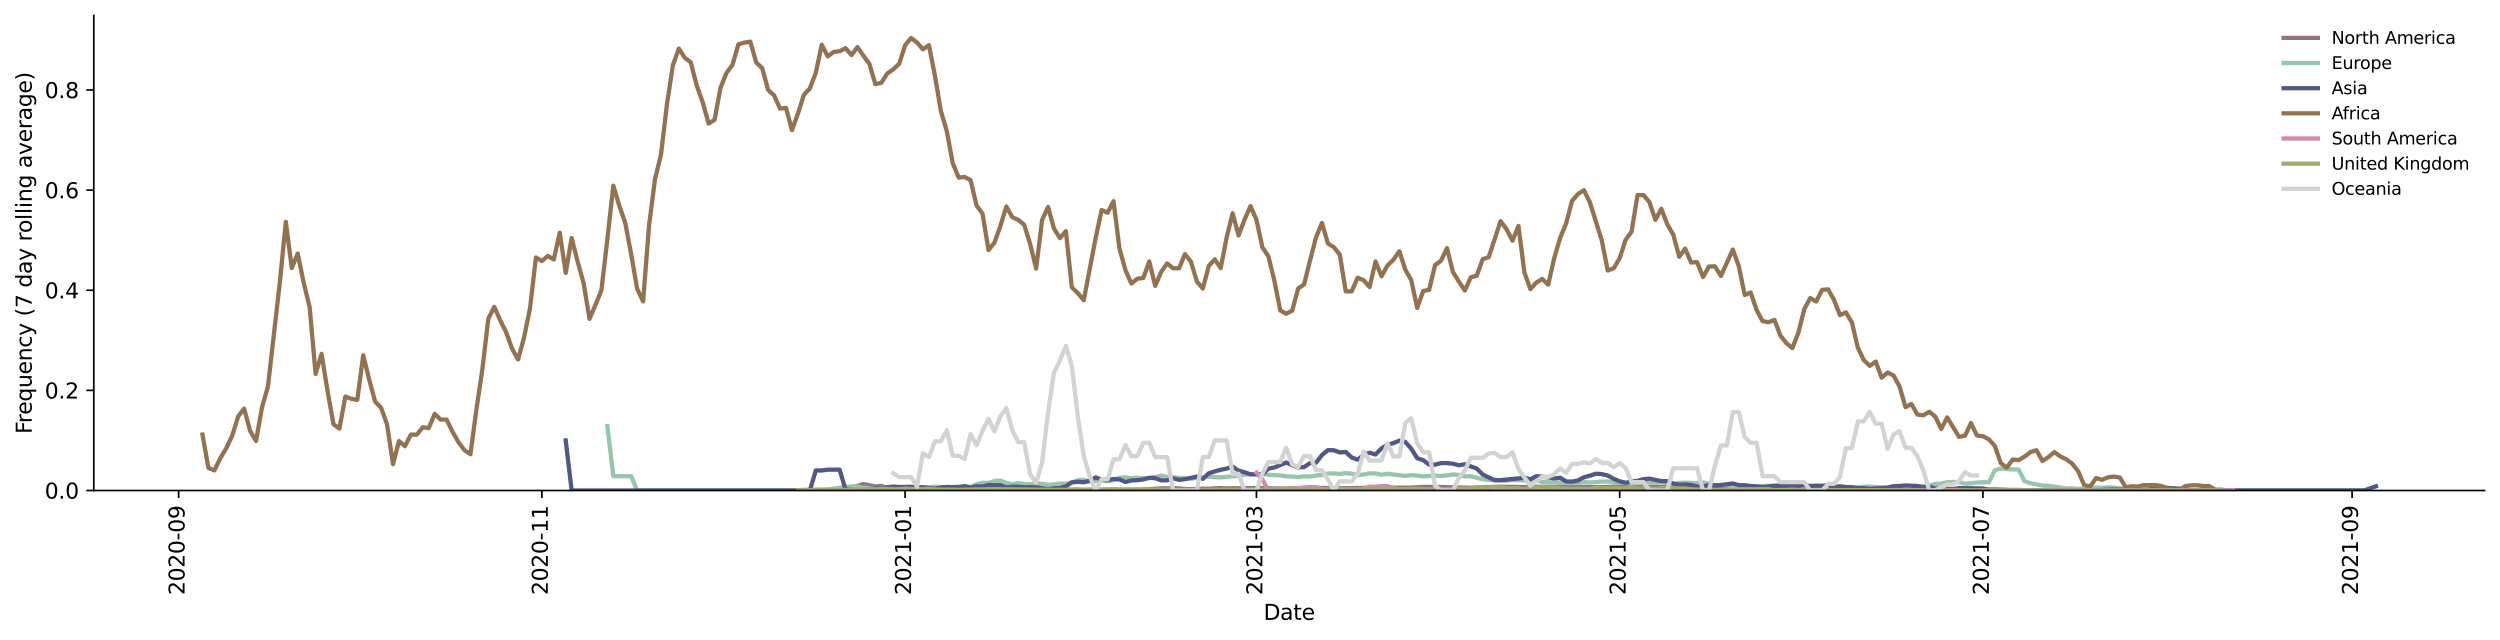 <?xml version="1.0" encoding="utf-8" standalone="no"?>
<!DOCTYPE svg PUBLIC "-//W3C//DTD SVG 1.1//EN"
  "http://www.w3.org/Graphics/SVG/1.1/DTD/svg11.dtd">
<svg height="298.621pt" version="1.1" viewBox="0 0 1166.981 298.621" width="1166.981pt" xmlns="http://www.w3.org/2000/svg" xmlns:xlink="http://www.w3.org/1999/xlink">
 <defs>
  <style type="text/css">*{stroke-linecap:butt;stroke-linejoin:round;}</style>
 </defs>
 <g id="figure_1">
  <g id="patch_1">
   <path d="M 0 298.621 
L 1166.981 298.621 
L 1166.981 0 
L 0 0 
z
" style="fill:#ffffff;"/>
  </g>
  <g id="axes_1">
   <g id="patch_2">
    <path d="M 43.781 228.96 
L 1159.781 228.96 
L 1159.781 7.2 
L 43.781 7.2 
z
" style="fill:#ffffff;"/>
   </g>
   <g id="matplotlib.axis_1">
    <g id="xtick_1">
     <g id="line2d_1">
      <defs>
       <path d="M 0 0 
L 0 3.5 
" id="made85aa3e1" style="stroke:#000000;stroke-width:0.8;"/>
      </defs>
      <g>
       <use style="stroke:#000000;stroke-width:0.8;" x="83.39" xlink:href="#made85aa3e1" y="228.96"/>
      </g>
     </g>
     <g id="text_1">
      <!-- 2020-09 -->
      <g transform="translate(86.15 277.743)rotate(-90)scale(0.1 -0.1)">
       <defs>
        <path d="M 1228 531 
L 3431 531 
L 3431 0 
L 469 0 
L 469 531 
Q 828 903 1448 1529 
Q 2069 2156 2228 2338 
Q 2531 2678 2651 2914 
Q 2772 3150 2772 3378 
Q 2772 3750 2511 3984 
Q 2250 4219 1831 4219 
Q 1534 4219 1204 4116 
Q 875 4013 500 3803 
L 500 4441 
Q 881 4594 1212 4672 
Q 1544 4750 1819 4750 
Q 2544 4750 2975 4387 
Q 3406 4025 3406 3419 
Q 3406 3131 3298 2873 
Q 3191 2616 2906 2266 
Q 2828 2175 2409 1742 
Q 1991 1309 1228 531 
z
" id="DejaVuSans-32" transform="scale(0.016)"/>
        <path d="M 2034 4250 
Q 1547 4250 1301 3770 
Q 1056 3291 1056 2328 
Q 1056 1369 1301 889 
Q 1547 409 2034 409 
Q 2525 409 2770 889 
Q 3016 1369 3016 2328 
Q 3016 3291 2770 3770 
Q 2525 4250 2034 4250 
z
M 2034 4750 
Q 2819 4750 3233 4129 
Q 3647 3509 3647 2328 
Q 3647 1150 3233 529 
Q 2819 -91 2034 -91 
Q 1250 -91 836 529 
Q 422 1150 422 2328 
Q 422 3509 836 4129 
Q 1250 4750 2034 4750 
z
" id="DejaVuSans-30" transform="scale(0.016)"/>
        <path d="M 313 2009 
L 1997 2009 
L 1997 1497 
L 313 1497 
L 313 2009 
z
" id="DejaVuSans-2d" transform="scale(0.016)"/>
        <path d="M 703 97 
L 703 672 
Q 941 559 1184 500 
Q 1428 441 1663 441 
Q 2288 441 2617 861 
Q 2947 1281 2994 2138 
Q 2813 1869 2534 1725 
Q 2256 1581 1919 1581 
Q 1219 1581 811 2004 
Q 403 2428 403 3163 
Q 403 3881 828 4315 
Q 1253 4750 1959 4750 
Q 2769 4750 3195 4129 
Q 3622 3509 3622 2328 
Q 3622 1225 3098 567 
Q 2575 -91 1691 -91 
Q 1453 -91 1209 -44 
Q 966 3 703 97 
z
M 1959 2075 
Q 2384 2075 2632 2365 
Q 2881 2656 2881 3163 
Q 2881 3666 2632 3958 
Q 2384 4250 1959 4250 
Q 1534 4250 1286 3958 
Q 1038 3666 1038 3163 
Q 1038 2656 1286 2365 
Q 1534 2075 1959 2075 
z
" id="DejaVuSans-39" transform="scale(0.016)"/>
       </defs>
       <use xlink:href="#DejaVuSans-32"/>
       <use x="63.623" xlink:href="#DejaVuSans-30"/>
       <use x="127.246" xlink:href="#DejaVuSans-32"/>
       <use x="190.869" xlink:href="#DejaVuSans-30"/>
       <use x="254.492" xlink:href="#DejaVuSans-2d"/>
       <use x="290.576" xlink:href="#DejaVuSans-30"/>
       <use x="354.199" xlink:href="#DejaVuSans-39"/>
      </g>
     </g>
    </g>
    <g id="xtick_2">
     <g id="line2d_2">
      <g>
       <use style="stroke:#000000;stroke-width:0.8;" x="252.944" xlink:href="#made85aa3e1" y="228.96"/>
      </g>
     </g>
     <g id="text_2">
      <!-- 2020-11 -->
      <g transform="translate(255.704 277.743)rotate(-90)scale(0.1 -0.1)">
       <defs>
        <path d="M 794 531 
L 1825 531 
L 1825 4091 
L 703 3866 
L 703 4441 
L 1819 4666 
L 2450 4666 
L 2450 531 
L 3481 531 
L 3481 0 
L 794 0 
L 794 531 
z
" id="DejaVuSans-31" transform="scale(0.016)"/>
       </defs>
       <use xlink:href="#DejaVuSans-32"/>
       <use x="63.623" xlink:href="#DejaVuSans-30"/>
       <use x="127.246" xlink:href="#DejaVuSans-32"/>
       <use x="190.869" xlink:href="#DejaVuSans-30"/>
       <use x="254.492" xlink:href="#DejaVuSans-2d"/>
       <use x="290.576" xlink:href="#DejaVuSans-31"/>
       <use x="354.199" xlink:href="#DejaVuSans-31"/>
      </g>
     </g>
    </g>
    <g id="xtick_3">
     <g id="line2d_3">
      <g>
       <use style="stroke:#000000;stroke-width:0.8;" x="422.499" xlink:href="#made85aa3e1" y="228.96"/>
      </g>
     </g>
     <g id="text_3">
      <!-- 2021-01 -->
      <g transform="translate(425.258 277.743)rotate(-90)scale(0.1 -0.1)">
       <use xlink:href="#DejaVuSans-32"/>
       <use x="63.623" xlink:href="#DejaVuSans-30"/>
       <use x="127.246" xlink:href="#DejaVuSans-32"/>
       <use x="190.869" xlink:href="#DejaVuSans-31"/>
       <use x="254.492" xlink:href="#DejaVuSans-2d"/>
       <use x="290.576" xlink:href="#DejaVuSans-30"/>
       <use x="354.199" xlink:href="#DejaVuSans-31"/>
      </g>
     </g>
    </g>
    <g id="xtick_4">
     <g id="line2d_4">
      <g>
       <use style="stroke:#000000;stroke-width:0.8;" x="586.494" xlink:href="#made85aa3e1" y="228.96"/>
      </g>
     </g>
     <g id="text_4">
      <!-- 2021-03 -->
      <g transform="translate(589.253 277.743)rotate(-90)scale(0.1 -0.1)">
       <defs>
        <path d="M 2597 2516 
Q 3050 2419 3304 2112 
Q 3559 1806 3559 1356 
Q 3559 666 3084 287 
Q 2609 -91 1734 -91 
Q 1441 -91 1130 -33 
Q 819 25 488 141 
L 488 750 
Q 750 597 1062 519 
Q 1375 441 1716 441 
Q 2309 441 2620 675 
Q 2931 909 2931 1356 
Q 2931 1769 2642 2001 
Q 2353 2234 1838 2234 
L 1294 2234 
L 1294 2753 
L 1863 2753 
Q 2328 2753 2575 2939 
Q 2822 3125 2822 3475 
Q 2822 3834 2567 4026 
Q 2313 4219 1838 4219 
Q 1578 4219 1281 4162 
Q 984 4106 628 3988 
L 628 4550 
Q 988 4650 1302 4700 
Q 1616 4750 1894 4750 
Q 2613 4750 3031 4423 
Q 3450 4097 3450 3541 
Q 3450 3153 3228 2886 
Q 3006 2619 2597 2516 
z
" id="DejaVuSans-33" transform="scale(0.016)"/>
       </defs>
       <use xlink:href="#DejaVuSans-32"/>
       <use x="63.623" xlink:href="#DejaVuSans-30"/>
       <use x="127.246" xlink:href="#DejaVuSans-32"/>
       <use x="190.869" xlink:href="#DejaVuSans-31"/>
       <use x="254.492" xlink:href="#DejaVuSans-2d"/>
       <use x="290.576" xlink:href="#DejaVuSans-30"/>
       <use x="354.199" xlink:href="#DejaVuSans-33"/>
      </g>
     </g>
    </g>
    <g id="xtick_5">
     <g id="line2d_5">
      <g>
       <use style="stroke:#000000;stroke-width:0.8;" x="756.048" xlink:href="#made85aa3e1" y="228.96"/>
      </g>
     </g>
     <g id="text_5">
      <!-- 2021-05 -->
      <g transform="translate(758.807 277.743)rotate(-90)scale(0.1 -0.1)">
       <defs>
        <path d="M 691 4666 
L 3169 4666 
L 3169 4134 
L 1269 4134 
L 1269 2991 
Q 1406 3038 1543 3061 
Q 1681 3084 1819 3084 
Q 2600 3084 3056 2656 
Q 3513 2228 3513 1497 
Q 3513 744 3044 326 
Q 2575 -91 1722 -91 
Q 1428 -91 1123 -41 
Q 819 9 494 109 
L 494 744 
Q 775 591 1075 516 
Q 1375 441 1709 441 
Q 2250 441 2565 725 
Q 2881 1009 2881 1497 
Q 2881 1984 2565 2268 
Q 2250 2553 1709 2553 
Q 1456 2553 1204 2497 
Q 953 2441 691 2322 
L 691 4666 
z
" id="DejaVuSans-35" transform="scale(0.016)"/>
       </defs>
       <use xlink:href="#DejaVuSans-32"/>
       <use x="63.623" xlink:href="#DejaVuSans-30"/>
       <use x="127.246" xlink:href="#DejaVuSans-32"/>
       <use x="190.869" xlink:href="#DejaVuSans-31"/>
       <use x="254.492" xlink:href="#DejaVuSans-2d"/>
       <use x="290.576" xlink:href="#DejaVuSans-30"/>
       <use x="354.199" xlink:href="#DejaVuSans-35"/>
      </g>
     </g>
    </g>
    <g id="xtick_6">
     <g id="line2d_6">
      <g>
       <use style="stroke:#000000;stroke-width:0.8;" x="925.602" xlink:href="#made85aa3e1" y="228.96"/>
      </g>
     </g>
     <g id="text_6">
      <!-- 2021-07 -->
      <g transform="translate(928.361 277.743)rotate(-90)scale(0.1 -0.1)">
       <defs>
        <path d="M 525 4666 
L 3525 4666 
L 3525 4397 
L 1831 0 
L 1172 0 
L 2766 4134 
L 525 4134 
L 525 4666 
z
" id="DejaVuSans-37" transform="scale(0.016)"/>
       </defs>
       <use xlink:href="#DejaVuSans-32"/>
       <use x="63.623" xlink:href="#DejaVuSans-30"/>
       <use x="127.246" xlink:href="#DejaVuSans-32"/>
       <use x="190.869" xlink:href="#DejaVuSans-31"/>
       <use x="254.492" xlink:href="#DejaVuSans-2d"/>
       <use x="290.576" xlink:href="#DejaVuSans-30"/>
       <use x="354.199" xlink:href="#DejaVuSans-37"/>
      </g>
     </g>
    </g>
    <g id="xtick_7">
     <g id="line2d_7">
      <g>
       <use style="stroke:#000000;stroke-width:0.8;" x="1097.936" xlink:href="#made85aa3e1" y="228.96"/>
      </g>
     </g>
     <g id="text_7">
      <!-- 2021-09 -->
      <g transform="translate(1100.695 277.743)rotate(-90)scale(0.1 -0.1)">
       <use xlink:href="#DejaVuSans-32"/>
       <use x="63.623" xlink:href="#DejaVuSans-30"/>
       <use x="127.246" xlink:href="#DejaVuSans-32"/>
       <use x="190.869" xlink:href="#DejaVuSans-31"/>
       <use x="254.492" xlink:href="#DejaVuSans-2d"/>
       <use x="290.576" xlink:href="#DejaVuSans-30"/>
       <use x="354.199" xlink:href="#DejaVuSans-39"/>
      </g>
     </g>
    </g>
    <g id="text_8">
     <!-- Date -->
     <g transform="translate(589.83 289.341)scale(0.1 -0.1)">
      <defs>
       <path d="M 1259 4147 
L 1259 519 
L 2022 519 
Q 2988 519 3436 956 
Q 3884 1394 3884 2338 
Q 3884 3275 3436 3711 
Q 2988 4147 2022 4147 
L 1259 4147 
z
M 628 4666 
L 1925 4666 
Q 3281 4666 3915 4102 
Q 4550 3538 4550 2338 
Q 4550 1131 3912 565 
Q 3275 0 1925 0 
L 628 0 
L 628 4666 
z
" id="DejaVuSans-44" transform="scale(0.016)"/>
       <path d="M 2194 1759 
Q 1497 1759 1228 1600 
Q 959 1441 959 1056 
Q 959 750 1161 570 
Q 1363 391 1709 391 
Q 2188 391 2477 730 
Q 2766 1069 2766 1631 
L 2766 1759 
L 2194 1759 
z
M 3341 1997 
L 3341 0 
L 2766 0 
L 2766 531 
Q 2569 213 2275 61 
Q 1981 -91 1556 -91 
Q 1019 -91 701 211 
Q 384 513 384 1019 
Q 384 1609 779 1909 
Q 1175 2209 1959 2209 
L 2766 2209 
L 2766 2266 
Q 2766 2663 2505 2880 
Q 2244 3097 1772 3097 
Q 1472 3097 1187 3025 
Q 903 2953 641 2809 
L 641 3341 
Q 956 3463 1253 3523 
Q 1550 3584 1831 3584 
Q 2591 3584 2966 3190 
Q 3341 2797 3341 1997 
z
" id="DejaVuSans-61" transform="scale(0.016)"/>
       <path d="M 1172 4494 
L 1172 3500 
L 2356 3500 
L 2356 3053 
L 1172 3053 
L 1172 1153 
Q 1172 725 1289 603 
Q 1406 481 1766 481 
L 2356 481 
L 2356 0 
L 1766 0 
Q 1100 0 847 248 
Q 594 497 594 1153 
L 594 3053 
L 172 3053 
L 172 3500 
L 594 3500 
L 594 4494 
L 1172 4494 
z
" id="DejaVuSans-74" transform="scale(0.016)"/>
       <path d="M 3597 1894 
L 3597 1613 
L 953 1613 
Q 991 1019 1311 708 
Q 1631 397 2203 397 
Q 2534 397 2845 478 
Q 3156 559 3463 722 
L 3463 178 
Q 3153 47 2828 -22 
Q 2503 -91 2169 -91 
Q 1331 -91 842 396 
Q 353 884 353 1716 
Q 353 2575 817 3079 
Q 1281 3584 2069 3584 
Q 2775 3584 3186 3129 
Q 3597 2675 3597 1894 
z
M 3022 2063 
Q 3016 2534 2758 2815 
Q 2500 3097 2075 3097 
Q 1594 3097 1305 2825 
Q 1016 2553 972 2059 
L 3022 2063 
z
" id="DejaVuSans-65" transform="scale(0.016)"/>
      </defs>
      <use xlink:href="#DejaVuSans-44"/>
      <use x="77.002" xlink:href="#DejaVuSans-61"/>
      <use x="138.281" xlink:href="#DejaVuSans-74"/>
      <use x="177.49" xlink:href="#DejaVuSans-65"/>
     </g>
    </g>
   </g>
   <g id="matplotlib.axis_2">
    <g id="ytick_1">
     <g id="line2d_8">
      <defs>
       <path d="M 0 0 
L -3.5 0 
" id="m55b4b74247" style="stroke:#000000;stroke-width:0.8;"/>
      </defs>
      <g>
       <use style="stroke:#000000;stroke-width:0.8;" x="43.781" xlink:href="#m55b4b74247" y="228.96"/>
      </g>
     </g>
     <g id="text_9">
      <!-- 0.0 -->
      <g transform="translate(20.878 232.759)scale(0.1 -0.1)">
       <defs>
        <path d="M 684 794 
L 1344 794 
L 1344 0 
L 684 0 
L 684 794 
z
" id="DejaVuSans-2e" transform="scale(0.016)"/>
       </defs>
       <use xlink:href="#DejaVuSans-30"/>
       <use x="63.623" xlink:href="#DejaVuSans-2e"/>
       <use x="95.41" xlink:href="#DejaVuSans-30"/>
      </g>
     </g>
    </g>
    <g id="ytick_2">
     <g id="line2d_9">
      <g>
       <use style="stroke:#000000;stroke-width:0.8;" x="43.781" xlink:href="#m55b4b74247" y="182.22"/>
      </g>
     </g>
     <g id="text_10">
      <!-- 0.2 -->
      <g transform="translate(20.878 186.019)scale(0.1 -0.1)">
       <use xlink:href="#DejaVuSans-30"/>
       <use x="63.623" xlink:href="#DejaVuSans-2e"/>
       <use x="95.41" xlink:href="#DejaVuSans-32"/>
      </g>
     </g>
    </g>
    <g id="ytick_3">
     <g id="line2d_10">
      <g>
       <use style="stroke:#000000;stroke-width:0.8;" x="43.781" xlink:href="#m55b4b74247" y="135.48"/>
      </g>
     </g>
     <g id="text_11">
      <!-- 0.4 -->
      <g transform="translate(20.878 139.279)scale(0.1 -0.1)">
       <defs>
        <path d="M 2419 4116 
L 825 1625 
L 2419 1625 
L 2419 4116 
z
M 2253 4666 
L 3047 4666 
L 3047 1625 
L 3713 1625 
L 3713 1100 
L 3047 1100 
L 3047 0 
L 2419 0 
L 2419 1100 
L 313 1100 
L 313 1709 
L 2253 4666 
z
" id="DejaVuSans-34" transform="scale(0.016)"/>
       </defs>
       <use xlink:href="#DejaVuSans-30"/>
       <use x="63.623" xlink:href="#DejaVuSans-2e"/>
       <use x="95.41" xlink:href="#DejaVuSans-34"/>
      </g>
     </g>
    </g>
    <g id="ytick_4">
     <g id="line2d_11">
      <g>
       <use style="stroke:#000000;stroke-width:0.8;" x="43.781" xlink:href="#m55b4b74247" y="88.74"/>
      </g>
     </g>
     <g id="text_12">
      <!-- 0.6 -->
      <g transform="translate(20.878 92.539)scale(0.1 -0.1)">
       <defs>
        <path d="M 2113 2584 
Q 1688 2584 1439 2293 
Q 1191 2003 1191 1497 
Q 1191 994 1439 701 
Q 1688 409 2113 409 
Q 2538 409 2786 701 
Q 3034 994 3034 1497 
Q 3034 2003 2786 2293 
Q 2538 2584 2113 2584 
z
M 3366 4563 
L 3366 3988 
Q 3128 4100 2886 4159 
Q 2644 4219 2406 4219 
Q 1781 4219 1451 3797 
Q 1122 3375 1075 2522 
Q 1259 2794 1537 2939 
Q 1816 3084 2150 3084 
Q 2853 3084 3261 2657 
Q 3669 2231 3669 1497 
Q 3669 778 3244 343 
Q 2819 -91 2113 -91 
Q 1303 -91 875 529 
Q 447 1150 447 2328 
Q 447 3434 972 4092 
Q 1497 4750 2381 4750 
Q 2619 4750 2861 4703 
Q 3103 4656 3366 4563 
z
" id="DejaVuSans-36" transform="scale(0.016)"/>
       </defs>
       <use xlink:href="#DejaVuSans-30"/>
       <use x="63.623" xlink:href="#DejaVuSans-2e"/>
       <use x="95.41" xlink:href="#DejaVuSans-36"/>
      </g>
     </g>
    </g>
    <g id="ytick_5">
     <g id="line2d_12">
      <g>
       <use style="stroke:#000000;stroke-width:0.8;" x="43.781" xlink:href="#m55b4b74247" y="42"/>
      </g>
     </g>
     <g id="text_13">
      <!-- 0.8 -->
      <g transform="translate(20.878 45.8)scale(0.1 -0.1)">
       <defs>
        <path d="M 2034 2216 
Q 1584 2216 1326 1975 
Q 1069 1734 1069 1313 
Q 1069 891 1326 650 
Q 1584 409 2034 409 
Q 2484 409 2743 651 
Q 3003 894 3003 1313 
Q 3003 1734 2745 1975 
Q 2488 2216 2034 2216 
z
M 1403 2484 
Q 997 2584 770 2862 
Q 544 3141 544 3541 
Q 544 4100 942 4425 
Q 1341 4750 2034 4750 
Q 2731 4750 3128 4425 
Q 3525 4100 3525 3541 
Q 3525 3141 3298 2862 
Q 3072 2584 2669 2484 
Q 3125 2378 3379 2068 
Q 3634 1759 3634 1313 
Q 3634 634 3220 271 
Q 2806 -91 2034 -91 
Q 1263 -91 848 271 
Q 434 634 434 1313 
Q 434 1759 690 2068 
Q 947 2378 1403 2484 
z
M 1172 3481 
Q 1172 3119 1398 2916 
Q 1625 2713 2034 2713 
Q 2441 2713 2670 2916 
Q 2900 3119 2900 3481 
Q 2900 3844 2670 4047 
Q 2441 4250 2034 4250 
Q 1625 4250 1398 4047 
Q 1172 3844 1172 3481 
z
" id="DejaVuSans-38" transform="scale(0.016)"/>
       </defs>
       <use xlink:href="#DejaVuSans-30"/>
       <use x="63.623" xlink:href="#DejaVuSans-2e"/>
       <use x="95.41" xlink:href="#DejaVuSans-38"/>
      </g>
     </g>
    </g>
    <g id="text_14">
     <!-- Frequency (7 day rolling average) -->
     <g transform="translate(14.798 202.529)rotate(-90)scale(0.1 -0.1)">
      <defs>
       <path d="M 628 4666 
L 3309 4666 
L 3309 4134 
L 1259 4134 
L 1259 2759 
L 3109 2759 
L 3109 2228 
L 1259 2228 
L 1259 0 
L 628 0 
L 628 4666 
z
" id="DejaVuSans-46" transform="scale(0.016)"/>
       <path d="M 2631 2963 
Q 2534 3019 2420 3045 
Q 2306 3072 2169 3072 
Q 1681 3072 1420 2755 
Q 1159 2438 1159 1844 
L 1159 0 
L 581 0 
L 581 3500 
L 1159 3500 
L 1159 2956 
Q 1341 3275 1631 3429 
Q 1922 3584 2338 3584 
Q 2397 3584 2469 3576 
Q 2541 3569 2628 3553 
L 2631 2963 
z
" id="DejaVuSans-72" transform="scale(0.016)"/>
       <path d="M 947 1747 
Q 947 1113 1208 752 
Q 1469 391 1925 391 
Q 2381 391 2643 752 
Q 2906 1113 2906 1747 
Q 2906 2381 2643 2742 
Q 2381 3103 1925 3103 
Q 1469 3103 1208 2742 
Q 947 2381 947 1747 
z
M 2906 525 
Q 2725 213 2448 61 
Q 2172 -91 1784 -91 
Q 1150 -91 751 415 
Q 353 922 353 1747 
Q 353 2572 751 3078 
Q 1150 3584 1784 3584 
Q 2172 3584 2448 3432 
Q 2725 3281 2906 2969 
L 2906 3500 
L 3481 3500 
L 3481 -1331 
L 2906 -1331 
L 2906 525 
z
" id="DejaVuSans-71" transform="scale(0.016)"/>
       <path d="M 544 1381 
L 544 3500 
L 1119 3500 
L 1119 1403 
Q 1119 906 1312 657 
Q 1506 409 1894 409 
Q 2359 409 2629 706 
Q 2900 1003 2900 1516 
L 2900 3500 
L 3475 3500 
L 3475 0 
L 2900 0 
L 2900 538 
Q 2691 219 2414 64 
Q 2138 -91 1772 -91 
Q 1169 -91 856 284 
Q 544 659 544 1381 
z
M 1991 3584 
L 1991 3584 
z
" id="DejaVuSans-75" transform="scale(0.016)"/>
       <path d="M 3513 2113 
L 3513 0 
L 2938 0 
L 2938 2094 
Q 2938 2591 2744 2837 
Q 2550 3084 2163 3084 
Q 1697 3084 1428 2787 
Q 1159 2491 1159 1978 
L 1159 0 
L 581 0 
L 581 3500 
L 1159 3500 
L 1159 2956 
Q 1366 3272 1645 3428 
Q 1925 3584 2291 3584 
Q 2894 3584 3203 3211 
Q 3513 2838 3513 2113 
z
" id="DejaVuSans-6e" transform="scale(0.016)"/>
       <path d="M 3122 3366 
L 3122 2828 
Q 2878 2963 2633 3030 
Q 2388 3097 2138 3097 
Q 1578 3097 1268 2742 
Q 959 2388 959 1747 
Q 959 1106 1268 751 
Q 1578 397 2138 397 
Q 2388 397 2633 464 
Q 2878 531 3122 666 
L 3122 134 
Q 2881 22 2623 -34 
Q 2366 -91 2075 -91 
Q 1284 -91 818 406 
Q 353 903 353 1747 
Q 353 2603 823 3093 
Q 1294 3584 2113 3584 
Q 2378 3584 2631 3529 
Q 2884 3475 3122 3366 
z
" id="DejaVuSans-63" transform="scale(0.016)"/>
       <path d="M 2059 -325 
Q 1816 -950 1584 -1140 
Q 1353 -1331 966 -1331 
L 506 -1331 
L 506 -850 
L 844 -850 
Q 1081 -850 1212 -737 
Q 1344 -625 1503 -206 
L 1606 56 
L 191 3500 
L 800 3500 
L 1894 763 
L 2988 3500 
L 3597 3500 
L 2059 -325 
z
" id="DejaVuSans-79" transform="scale(0.016)"/>
       <path id="DejaVuSans-20" transform="scale(0.016)"/>
       <path d="M 1984 4856 
Q 1566 4138 1362 3434 
Q 1159 2731 1159 2009 
Q 1159 1288 1364 580 
Q 1569 -128 1984 -844 
L 1484 -844 
Q 1016 -109 783 600 
Q 550 1309 550 2009 
Q 550 2706 781 3412 
Q 1013 4119 1484 4856 
L 1984 4856 
z
" id="DejaVuSans-28" transform="scale(0.016)"/>
       <path d="M 2906 2969 
L 2906 4863 
L 3481 4863 
L 3481 0 
L 2906 0 
L 2906 525 
Q 2725 213 2448 61 
Q 2172 -91 1784 -91 
Q 1150 -91 751 415 
Q 353 922 353 1747 
Q 353 2572 751 3078 
Q 1150 3584 1784 3584 
Q 2172 3584 2448 3432 
Q 2725 3281 2906 2969 
z
M 947 1747 
Q 947 1113 1208 752 
Q 1469 391 1925 391 
Q 2381 391 2643 752 
Q 2906 1113 2906 1747 
Q 2906 2381 2643 2742 
Q 2381 3103 1925 3103 
Q 1469 3103 1208 2742 
Q 947 2381 947 1747 
z
" id="DejaVuSans-64" transform="scale(0.016)"/>
       <path d="M 1959 3097 
Q 1497 3097 1228 2736 
Q 959 2375 959 1747 
Q 959 1119 1226 758 
Q 1494 397 1959 397 
Q 2419 397 2687 759 
Q 2956 1122 2956 1747 
Q 2956 2369 2687 2733 
Q 2419 3097 1959 3097 
z
M 1959 3584 
Q 2709 3584 3137 3096 
Q 3566 2609 3566 1747 
Q 3566 888 3137 398 
Q 2709 -91 1959 -91 
Q 1206 -91 779 398 
Q 353 888 353 1747 
Q 353 2609 779 3096 
Q 1206 3584 1959 3584 
z
" id="DejaVuSans-6f" transform="scale(0.016)"/>
       <path d="M 603 4863 
L 1178 4863 
L 1178 0 
L 603 0 
L 603 4863 
z
" id="DejaVuSans-6c" transform="scale(0.016)"/>
       <path d="M 603 3500 
L 1178 3500 
L 1178 0 
L 603 0 
L 603 3500 
z
M 603 4863 
L 1178 4863 
L 1178 4134 
L 603 4134 
L 603 4863 
z
" id="DejaVuSans-69" transform="scale(0.016)"/>
       <path d="M 2906 1791 
Q 2906 2416 2648 2759 
Q 2391 3103 1925 3103 
Q 1463 3103 1205 2759 
Q 947 2416 947 1791 
Q 947 1169 1205 825 
Q 1463 481 1925 481 
Q 2391 481 2648 825 
Q 2906 1169 2906 1791 
z
M 3481 434 
Q 3481 -459 3084 -895 
Q 2688 -1331 1869 -1331 
Q 1566 -1331 1297 -1286 
Q 1028 -1241 775 -1147 
L 775 -588 
Q 1028 -725 1275 -790 
Q 1522 -856 1778 -856 
Q 2344 -856 2625 -561 
Q 2906 -266 2906 331 
L 2906 616 
Q 2728 306 2450 153 
Q 2172 0 1784 0 
Q 1141 0 747 490 
Q 353 981 353 1791 
Q 353 2603 747 3093 
Q 1141 3584 1784 3584 
Q 2172 3584 2450 3431 
Q 2728 3278 2906 2969 
L 2906 3500 
L 3481 3500 
L 3481 434 
z
" id="DejaVuSans-67" transform="scale(0.016)"/>
       <path d="M 191 3500 
L 800 3500 
L 1894 563 
L 2988 3500 
L 3597 3500 
L 2284 0 
L 1503 0 
L 191 3500 
z
" id="DejaVuSans-76" transform="scale(0.016)"/>
       <path d="M 513 4856 
L 1013 4856 
Q 1481 4119 1714 3412 
Q 1947 2706 1947 2009 
Q 1947 1309 1714 600 
Q 1481 -109 1013 -844 
L 513 -844 
Q 928 -128 1133 580 
Q 1338 1288 1338 2009 
Q 1338 2731 1133 3434 
Q 928 4138 513 4856 
z
" id="DejaVuSans-29" transform="scale(0.016)"/>
      </defs>
      <use xlink:href="#DejaVuSans-46"/>
      <use x="50.27" xlink:href="#DejaVuSans-72"/>
      <use x="89.133" xlink:href="#DejaVuSans-65"/>
      <use x="150.656" xlink:href="#DejaVuSans-71"/>
      <use x="214.133" xlink:href="#DejaVuSans-75"/>
      <use x="277.512" xlink:href="#DejaVuSans-65"/>
      <use x="339.035" xlink:href="#DejaVuSans-6e"/>
      <use x="402.414" xlink:href="#DejaVuSans-63"/>
      <use x="457.395" xlink:href="#DejaVuSans-79"/>
      <use x="516.574" xlink:href="#DejaVuSans-20"/>
      <use x="548.361" xlink:href="#DejaVuSans-28"/>
      <use x="587.375" xlink:href="#DejaVuSans-37"/>
      <use x="650.998" xlink:href="#DejaVuSans-20"/>
      <use x="682.785" xlink:href="#DejaVuSans-64"/>
      <use x="746.262" xlink:href="#DejaVuSans-61"/>
      <use x="807.541" xlink:href="#DejaVuSans-79"/>
      <use x="866.721" xlink:href="#DejaVuSans-20"/>
      <use x="898.508" xlink:href="#DejaVuSans-72"/>
      <use x="937.371" xlink:href="#DejaVuSans-6f"/>
      <use x="998.553" xlink:href="#DejaVuSans-6c"/>
      <use x="1026.336" xlink:href="#DejaVuSans-6c"/>
      <use x="1054.119" xlink:href="#DejaVuSans-69"/>
      <use x="1081.902" xlink:href="#DejaVuSans-6e"/>
      <use x="1145.281" xlink:href="#DejaVuSans-67"/>
      <use x="1208.758" xlink:href="#DejaVuSans-20"/>
      <use x="1240.545" xlink:href="#DejaVuSans-61"/>
      <use x="1301.824" xlink:href="#DejaVuSans-76"/>
      <use x="1361.004" xlink:href="#DejaVuSans-65"/>
      <use x="1422.527" xlink:href="#DejaVuSans-72"/>
      <use x="1463.641" xlink:href="#DejaVuSans-61"/>
      <use x="1524.92" xlink:href="#DejaVuSans-67"/>
      <use x="1588.396" xlink:href="#DejaVuSans-65"/>
      <use x="1649.92" xlink:href="#DejaVuSans-29"/>
     </g>
    </g>
   </g>
   <g id="line2d_13">
    <path clip-path="url(#p20de7ecdb1)" d="M 397.482 227.357 
L 400.262 226.785 
L 403.042 225.979 
L 408.601 227.08 
L 411.38 226.831 
L 414.16 227.906 
L 416.939 228.711 
L 419.719 228.711 
L 422.499 228.599 
L 425.278 228.817 
L 433.617 228.785 
L 439.176 228.835 
L 447.515 228.405 
L 461.413 228.602 
L 466.972 228.625 
L 472.531 228.828 
L 478.09 228.693 
L 486.429 228.664 
L 489.208 228.739 
L 503.106 228.523 
L 505.886 228.638 
L 519.784 228.523 
L 525.343 228.605 
L 530.902 228.595 
L 533.682 228.524 
L 542.02 227.954 
L 550.359 227.96 
L 553.139 228.259 
L 555.918 228.351 
L 561.477 228.117 
L 564.257 228.122 
L 569.816 227.823 
L 572.596 227.957 
L 589.273 227.8 
L 594.832 228.007 
L 600.391 228.061 
L 605.951 227.883 
L 608.73 227.705 
L 619.848 227.792 
L 622.628 227.959 
L 636.526 227.765 
L 644.865 227.481 
L 650.424 227.662 
L 655.983 227.633 
L 658.763 227.594 
L 664.322 227.292 
L 672.66 227.324 
L 680.999 227.551 
L 686.558 227.694 
L 697.677 227.299 
L 700.456 227.21 
L 708.795 227.312 
L 714.354 227.371 
L 717.134 227.225 
L 733.811 227.3 
L 736.591 227.45 
L 739.37 227.322 
L 747.709 227.402 
L 750.489 227.298 
L 753.268 227.305 
L 756.048 227.189 
L 758.827 227.254 
L 764.386 227.158 
L 769.946 227.414 
L 772.725 227.278 
L 775.505 227.391 
L 781.064 227.438 
L 786.623 227.822 
L 792.182 227.878 
L 800.521 227.651 
L 806.08 227.621 
L 811.639 227.464 
L 814.419 227.199 
L 819.978 227.246 
L 822.758 227.314 
L 828.317 227.907 
L 831.096 227.996 
L 833.876 227.889 
L 836.655 228.158 
L 839.435 228.012 
L 844.994 227.989 
L 847.774 228.34 
L 850.553 228.191 
L 858.892 228.307 
L 861.672 228.247 
L 870.01 228.547 
L 886.688 228.596 
L 900.586 228.768 
L 911.704 228.73 
L 917.263 228.774 
L 922.822 228.826 
L 928.381 228.561 
L 950.618 228.876 
L 964.516 228.896 
L 972.855 228.934 
L 983.973 228.877 
L 1017.328 228.956 
L 1036.785 228.948 
L 1036.785 228.948 
" style="fill:none;stroke:#947383;stroke-linecap:square;stroke-width:2;"/>
   </g>
   <g id="line2d_14">
    <path clip-path="url(#p20de7ecdb1)" d="M 283.52 198.913 
L 286.299 222.283 
L 294.638 222.283 
L 297.418 228.96 
L 369.687 228.96 
L 378.025 228.552 
L 386.364 228.524 
L 394.703 227.274 
L 400.262 227.056 
L 403.042 227.724 
L 408.601 228.099 
L 414.16 227.705 
L 416.939 227.573 
L 422.499 227.882 
L 425.278 227.651 
L 433.617 227.559 
L 436.396 227.111 
L 441.956 227.724 
L 447.515 227.013 
L 450.294 227.492 
L 453.074 227.241 
L 455.853 226.037 
L 458.633 225.383 
L 461.413 225.43 
L 464.192 224.539 
L 466.972 224.308 
L 469.751 225.459 
L 472.531 226.019 
L 475.311 225.465 
L 478.09 226.026 
L 480.87 226.034 
L 483.649 225.751 
L 486.429 225.792 
L 489.208 226.387 
L 494.768 225.734 
L 497.547 225.742 
L 500.327 225.225 
L 503.106 224.157 
L 505.886 223.982 
L 508.665 224.743 
L 514.225 224.328 
L 517.004 224.636 
L 519.784 224.09 
L 522.563 222.985 
L 525.343 222.833 
L 528.122 223.274 
L 530.902 222.985 
L 533.682 223.232 
L 536.461 223.215 
L 539.241 222.668 
L 542.02 221.992 
L 544.8 222.668 
L 555.918 223.455 
L 558.698 222.975 
L 564.257 222.558 
L 569.816 222.857 
L 578.155 222.025 
L 583.714 221.272 
L 586.494 221.467 
L 589.273 221.274 
L 592.053 221.59 
L 597.612 221.92 
L 600.391 222.332 
L 603.171 222.448 
L 605.951 222.687 
L 608.73 222.344 
L 611.51 222.473 
L 614.289 221.961 
L 617.069 221.68 
L 619.848 221.011 
L 622.628 220.992 
L 625.408 221.209 
L 628.187 220.877 
L 630.967 221.088 
L 633.746 221.756 
L 636.526 221.505 
L 639.306 220.915 
L 642.085 221.011 
L 644.865 221.594 
L 647.644 221.165 
L 655.983 222.158 
L 658.763 221.781 
L 661.542 221.988 
L 664.322 222.376 
L 669.881 222.009 
L 672.66 222.176 
L 675.44 221.929 
L 678.22 221.473 
L 680.999 221.684 
L 683.779 222.361 
L 686.558 222.322 
L 692.117 223.705 
L 694.897 224.051 
L 697.677 223.886 
L 700.456 224.228 
L 703.236 224.453 
L 706.015 224.077 
L 714.354 224.364 
L 717.134 224.252 
L 719.913 224.933 
L 725.472 225.245 
L 728.252 225.255 
L 731.032 225.5 
L 736.591 225.47 
L 739.37 225.056 
L 742.15 225.219 
L 747.709 224.821 
L 750.489 224.762 
L 753.268 225.283 
L 756.048 225.303 
L 761.607 225.74 
L 767.166 225.217 
L 772.725 225.338 
L 775.505 225.18 
L 781.064 226.035 
L 783.844 225.401 
L 786.623 225.33 
L 792.182 225.479 
L 794.962 225.142 
L 797.741 225.919 
L 800.521 226.369 
L 806.08 226.539 
L 808.86 226.981 
L 814.419 226.87 
L 819.978 227.333 
L 822.758 226.881 
L 833.876 226.505 
L 839.435 227.138 
L 856.113 227.767 
L 858.892 227.722 
L 861.672 227.464 
L 867.231 227.369 
L 872.79 227.098 
L 875.57 227.385 
L 883.908 227.553 
L 886.688 227.723 
L 895.027 227.437 
L 900.586 226.682 
L 903.365 225.898 
L 906.145 225.753 
L 908.924 225.105 
L 911.704 224.935 
L 914.484 225.088 
L 917.263 225.785 
L 920.043 225.583 
L 922.822 225.269 
L 925.602 225.11 
L 928.381 225.153 
L 931.161 219.514 
L 933.941 218.709 
L 939.5 219.138 
L 942.279 219.162 
L 945.059 224.61 
L 947.839 225.548 
L 953.398 226.668 
L 956.177 226.84 
L 958.957 227.134 
L 964.516 227.999 
L 967.296 227.947 
L 970.075 228.162 
L 972.855 227.99 
L 975.634 227.667 
L 978.414 227.593 
L 981.193 227.679 
L 983.973 227.493 
L 986.753 227.573 
L 989.532 227.911 
L 997.871 228.182 
L 1000.65 228.438 
L 1006.21 228.543 
L 1011.769 228.66 
L 1014.548 228.734 
L 1022.887 228.698 
L 1028.446 228.726 
L 1036.785 228.878 
L 1059.022 228.925 
L 1075.699 228.923 
L 1103.495 228.91 
L 1103.495 228.91 
" style="fill:none;stroke:#96c6ad;stroke-linecap:square;stroke-width:2;"/>
   </g>
   <g id="line2d_15">
    <path clip-path="url(#p20de7ecdb1)" d="M 264.063 205.59 
L 266.842 228.96 
L 378.025 228.96 
L 380.805 219.612 
L 383.584 219.612 
L 386.364 219.232 
L 391.923 219.232 
L 394.703 228.58 
L 397.482 228.58 
L 400.262 228.96 
L 403.042 228.96 
L 405.821 228.383 
L 408.601 227.975 
L 411.38 227.86 
L 414.16 227.439 
L 416.939 227.144 
L 419.719 227.33 
L 425.278 227.254 
L 430.837 227.435 
L 433.617 227.729 
L 436.396 228.183 
L 439.176 227.571 
L 441.956 227.319 
L 447.515 227.47 
L 450.294 226.902 
L 453.074 227.583 
L 455.853 226.96 
L 458.633 227.128 
L 461.413 226.356 
L 464.192 226.522 
L 466.972 226.421 
L 469.751 227.52 
L 472.531 227.179 
L 475.311 227.185 
L 478.09 227.488 
L 480.87 227.412 
L 483.649 227.501 
L 486.429 227.842 
L 489.208 228.324 
L 491.988 227.916 
L 494.768 227.766 
L 497.547 226.99 
L 500.327 225.152 
L 503.106 224.902 
L 505.886 225.115 
L 508.665 224.467 
L 511.445 222.833 
L 514.225 223.899 
L 517.004 224.134 
L 519.784 223.597 
L 522.563 223.773 
L 525.343 224.974 
L 528.122 224.292 
L 530.902 224.132 
L 533.682 223.786 
L 536.461 223.016 
L 539.241 223.205 
L 542.02 224.225 
L 544.8 224.221 
L 547.58 223.278 
L 550.359 224 
L 553.139 223.667 
L 558.698 222.464 
L 561.477 223.517 
L 564.257 220.93 
L 567.037 220.043 
L 569.816 219.289 
L 572.596 218.725 
L 575.375 217.827 
L 578.155 219.703 
L 580.934 220.402 
L 583.714 221.416 
L 589.273 221.441 
L 592.053 218.785 
L 594.832 218.213 
L 597.612 217.12 
L 600.391 215.883 
L 603.171 217.113 
L 605.951 218.151 
L 608.73 218.028 
L 611.51 216.154 
L 614.289 216.032 
L 617.069 212.414 
L 619.848 210.116 
L 622.628 210.175 
L 625.408 211.204 
L 628.187 210.99 
L 630.967 213.568 
L 633.746 214.55 
L 636.526 212.425 
L 639.306 211.333 
L 642.085 212.143 
L 644.865 209.287 
L 647.644 207.633 
L 650.424 206.866 
L 653.203 205.686 
L 655.983 206.286 
L 658.763 209.454 
L 661.542 213.899 
L 664.322 214.799 
L 667.101 216.869 
L 669.881 216.895 
L 672.66 216.184 
L 675.44 216.165 
L 678.22 216.469 
L 680.999 217.195 
L 683.779 216.717 
L 689.338 218.725 
L 692.117 221.486 
L 697.677 224.204 
L 700.456 224.154 
L 706.015 223.558 
L 708.795 223.327 
L 711.575 222.939 
L 714.354 223.726 
L 717.134 222.28 
L 722.693 222.815 
L 725.472 223.365 
L 728.252 223.009 
L 731.032 224.734 
L 733.811 224.811 
L 736.591 224.294 
L 739.37 222.782 
L 742.15 222.046 
L 744.929 221.11 
L 747.709 221.317 
L 750.489 221.948 
L 753.268 223.541 
L 756.048 224.643 
L 758.827 225.344 
L 761.607 224.772 
L 764.386 224.459 
L 767.166 223.675 
L 769.946 223.435 
L 775.505 224.573 
L 778.284 224.612 
L 781.064 225.763 
L 783.844 226.259 
L 786.623 226.154 
L 789.403 226.378 
L 792.182 227.102 
L 794.962 227.143 
L 797.741 226.293 
L 800.521 226.589 
L 803.301 226.418 
L 808.86 225.672 
L 811.639 226.488 
L 814.419 226.507 
L 817.198 226.878 
L 819.978 227.044 
L 822.758 227.409 
L 825.537 227.051 
L 828.317 226.808 
L 836.655 226.604 
L 839.435 226.756 
L 842.215 226.443 
L 844.994 226.854 
L 847.774 226.672 
L 850.553 226.778 
L 853.333 226.404 
L 856.113 227.292 
L 858.892 227.005 
L 861.672 227.322 
L 864.451 227.466 
L 867.231 227.935 
L 870.01 227.853 
L 872.79 228.219 
L 875.57 227.977 
L 878.349 227.921 
L 881.129 227.657 
L 883.908 226.918 
L 886.688 226.832 
L 889.467 226.6 
L 895.027 226.869 
L 897.806 227.368 
L 900.586 227.259 
L 903.365 227.999 
L 906.145 227.932 
L 911.704 228.314 
L 914.484 227.832 
L 917.263 227.913 
L 920.043 227.883 
L 925.602 228.048 
L 928.381 228.638 
L 931.161 228.569 
L 936.72 228.744 
L 970.075 228.864 
L 972.855 228.925 
L 975.634 228.826 
L 978.414 228.861 
L 983.973 228.57 
L 986.753 228.508 
L 995.091 228.699 
L 997.871 228.787 
L 1003.43 228.514 
L 1006.21 227.815 
L 1008.989 227.725 
L 1011.769 227.766 
L 1017.328 228.101 
L 1020.108 228.8 
L 1025.667 228.856 
L 1034.005 228.842 
L 1039.565 228.946 
L 1059.022 228.945 
L 1103.495 228.96 
L 1109.054 227.009 
L 1109.054 227.009 
" style="fill:none;stroke:#525886;stroke-linecap:square;stroke-width:2;"/>
   </g>
   <g id="line2d_16">
    <path clip-path="url(#p20de7ecdb1)" d="M 94.509 202.841 
L 97.288 218.421 
L 100.068 219.586 
L 102.847 213.873 
L 105.627 209.199 
L 108.406 203.356 
L 111.186 194.368 
L 113.966 190.759 
L 116.745 201.146 
L 119.525 205.82 
L 122.304 190.09 
L 125.084 180.382 
L 130.643 131.619 
L 133.423 103.575 
L 136.202 125.147 
L 138.982 118.348 
L 141.761 131.981 
L 144.541 143.371 
L 147.32 174.531 
L 150.1 165.183 
L 152.88 182.43 
L 155.659 198.01 
L 158.439 200.033 
L 161.218 185.076 
L 163.998 186.176 
L 166.778 186.634 
L 169.557 165.861 
L 172.337 177.192 
L 175.116 187.475 
L 177.896 190.33 
L 180.675 198.12 
L 183.455 216.667 
L 186.235 205.881 
L 189.014 208.275 
L 191.794 202.882 
L 194.573 202.882 
L 197.353 199.442 
L 200.132 199.842 
L 202.912 193.219 
L 205.692 195.876 
L 208.471 195.876 
L 211.251 201.542 
L 214.03 206.43 
L 216.81 210.139 
L 219.589 212.036 
L 222.369 191.263 
L 225.149 172.567 
L 227.928 148.853 
L 230.708 143.26 
L 233.487 149.492 
L 236.267 155.107 
L 239.047 162.805 
L 241.826 167.782 
L 244.606 157.616 
L 247.385 143.983 
L 250.165 120.192 
L 252.944 121.842 
L 255.724 119.5 
L 258.504 121.111 
L 261.283 108.624 
L 264.063 127.363 
L 266.842 111.079 
L 269.622 122.077 
L 272.401 132.069 
L 275.181 148.841 
L 277.961 142.344 
L 280.74 135.461 
L 283.52 111.604 
L 286.299 86.676 
L 289.079 96.024 
L 291.858 104.037 
L 294.638 118.746 
L 297.418 134.812 
L 300.197 140.678 
L 302.977 105.156 
L 305.756 83.603 
L 308.536 72.196 
L 311.315 48.827 
L 314.095 30.497 
L 316.875 22.667 
L 319.654 26.961 
L 322.434 29.113 
L 325.213 39.9 
L 327.993 47.69 
L 330.773 57.657 
L 333.552 55.959 
L 336.332 40.953 
L 339.111 34.062 
L 341.891 30.336 
L 344.67 20.721 
L 347.45 19.881 
L 350.23 19.456 
L 353.009 29.194 
L 355.789 31.807 
L 358.568 42.007 
L 361.348 44.545 
L 364.127 50.683 
L 366.907 50.405 
L 369.687 60.724 
L 372.466 53.016 
L 375.246 44.292 
L 378.025 41.285 
L 380.805 34.027 
L 383.584 20.862 
L 386.364 26.315 
L 389.144 24.253 
L 391.923 23.909 
L 394.703 22.487 
L 397.482 25.711 
L 400.262 21.963 
L 403.042 26.027 
L 405.821 29.777 
L 408.601 39.267 
L 411.38 38.703 
L 414.16 34.294 
L 416.939 32.387 
L 419.719 29.8 
L 422.499 21.136 
L 425.278 17.76 
L 428.058 19.841 
L 430.837 23.04 
L 433.617 21.072 
L 436.396 35.253 
L 439.176 51.756 
L 441.956 61.208 
L 444.735 76.174 
L 447.515 82.87 
L 450.294 82.605 
L 453.074 84.145 
L 455.853 95.897 
L 458.633 99.733 
L 461.413 116.718 
L 464.192 113.293 
L 466.972 105.488 
L 469.751 96.405 
L 472.531 101.402 
L 475.311 102.648 
L 478.09 104.929 
L 480.87 113.883 
L 483.649 125.366 
L 486.429 102.755 
L 489.208 96.624 
L 491.988 106.691 
L 494.768 111.153 
L 497.547 107.907 
L 500.327 134.135 
L 503.106 136.804 
L 505.886 140.128 
L 511.445 111.11 
L 514.225 98.018 
L 517.004 99.299 
L 519.784 93.928 
L 522.563 116.05 
L 525.343 126.078 
L 528.122 132.365 
L 530.902 130.094 
L 533.682 129.77 
L 536.461 122.039 
L 539.241 133.437 
L 542.02 126.946 
L 544.8 122.939 
L 547.58 125.202 
L 550.359 125.237 
L 553.139 118.609 
L 555.918 122.165 
L 558.698 131.411 
L 561.477 134.705 
L 564.257 124.137 
L 567.037 121.067 
L 569.816 125.131 
L 572.596 110.82 
L 575.375 99.552 
L 578.155 109.901 
L 580.934 102.536 
L 583.714 96.214 
L 586.494 102.53 
L 589.273 115.462 
L 592.053 119.602 
L 594.832 130.872 
L 597.612 144.925 
L 600.391 146.465 
L 603.171 145.063 
L 605.951 134.703 
L 608.73 132.781 
L 611.51 121.587 
L 614.289 110.884 
L 617.069 104.071 
L 619.848 113.63 
L 622.628 115.41 
L 625.408 118.838 
L 628.187 136.027 
L 630.967 135.984 
L 633.746 129.627 
L 636.526 130.812 
L 639.306 133.995 
L 642.085 122.047 
L 644.865 128.956 
L 647.644 123.962 
L 650.424 121.236 
L 653.203 117.284 
L 655.983 125.869 
L 658.763 130.756 
L 661.542 143.776 
L 664.322 135.828 
L 667.101 135.304 
L 669.881 123.742 
L 672.66 121.695 
L 675.44 115.809 
L 678.22 126.967 
L 680.999 131.443 
L 683.779 135.635 
L 686.558 129.439 
L 689.338 128.71 
L 692.117 120.985 
L 694.897 120.053 
L 700.456 103.251 
L 703.236 106.973 
L 706.015 112.346 
L 708.795 105.469 
L 711.575 127.163 
L 714.354 134.953 
L 717.134 131.918 
L 719.913 130.197 
L 722.693 132.842 
L 725.472 120.578 
L 728.252 111.086 
L 731.032 104.376 
L 733.811 93.818 
L 736.591 90.55 
L 739.37 88.792 
L 742.15 94.482 
L 747.709 112.236 
L 750.489 126.295 
L 753.268 125.204 
L 756.048 120.525 
L 758.827 111.957 
L 761.607 108.117 
L 764.386 91.064 
L 767.166 91.064 
L 769.946 94.385 
L 772.725 102.608 
L 775.505 97.482 
L 778.284 104.784 
L 781.064 109.544 
L 783.844 119.84 
L 786.623 116.069 
L 789.403 122.531 
L 792.182 122.378 
L 794.962 129.302 
L 797.741 124.389 
L 800.521 124.34 
L 803.301 128.828 
L 808.86 116.501 
L 811.639 124.162 
L 814.419 137.675 
L 817.198 136.526 
L 819.978 144.741 
L 822.758 149.914 
L 825.537 150.396 
L 828.317 149.357 
L 831.096 156.702 
L 833.876 160.18 
L 836.655 162.495 
L 839.435 155.399 
L 842.215 144.345 
L 844.994 139.125 
L 847.774 140.752 
L 850.553 135.308 
L 853.333 135.07 
L 856.113 140.014 
L 858.892 147.12 
L 861.672 145.82 
L 864.451 150.502 
L 867.231 162.294 
L 870.01 168.107 
L 872.79 170.782 
L 875.57 168.795 
L 878.349 176.309 
L 881.129 173.882 
L 883.908 175.295 
L 886.688 180.344 
L 889.467 190.081 
L 892.247 188.59 
L 895.027 193.518 
L 897.806 193.865 
L 900.586 192.222 
L 903.365 194.499 
L 906.145 200.227 
L 908.924 194.848 
L 914.484 203.943 
L 917.263 203.335 
L 920.043 197.487 
L 922.822 203.274 
L 925.602 203.631 
L 928.381 205.064 
L 931.161 208.151 
L 933.941 216.161 
L 936.72 218.309 
L 939.5 214.492 
L 942.279 214.807 
L 945.059 213.127 
L 947.839 211.026 
L 950.618 210.164 
L 953.398 215.191 
L 956.177 213.372 
L 958.957 211.034 
L 961.736 213.079 
L 964.516 214.384 
L 967.296 216.424 
L 970.075 219.983 
L 972.855 226.386 
L 975.634 227.142 
L 978.414 223.177 
L 981.193 223.969 
L 983.973 222.843 
L 986.753 222.46 
L 989.532 222.891 
L 992.312 227.451 
L 995.091 226.997 
L 997.871 227.122 
L 1000.65 226.46 
L 1006.21 226.46 
L 1008.989 226.914 
L 1011.769 227.916 
L 1014.548 228.609 
L 1017.328 228.609 
L 1020.108 226.919 
L 1022.887 226.53 
L 1025.667 226.53 
L 1028.446 226.881 
L 1031.226 226.881 
L 1034.005 228.571 
L 1036.785 228.564 
L 1036.785 228.564 
" style="fill:none;stroke:#937252;stroke-linecap:square;stroke-width:2;"/>
   </g>
   <g id="line2d_17">
    <path clip-path="url(#p20de7ecdb1)" d="M 586.494 220.651 
L 589.273 223.767 
L 592.053 228.96 
L 600.391 228.96 
L 603.171 227.986 
L 605.951 227.986 
L 611.51 227.386 
L 614.289 227.386 
L 617.069 228.36 
L 619.848 228.36 
L 625.408 228.96 
L 633.746 228.96 
L 636.526 228.14 
L 639.306 227.166 
L 642.085 227.166 
L 644.865 226.928 
L 647.644 226.928 
L 650.424 227.748 
L 653.203 228.722 
L 655.983 228.722 
L 658.763 228.96 
L 667.101 228.96 
L 669.881 228.603 
L 683.779 228.709 
L 686.558 228.327 
L 694.897 228.327 
L 697.677 227.551 
L 700.456 227.933 
L 708.795 227.933 
L 711.575 228.96 
L 733.811 228.96 
L 736.591 228.429 
L 747.709 228.429 
L 750.489 228.96 
L 811.639 228.96 
L 814.419 228.376 
L 825.537 228.376 
L 828.317 228.96 
L 900.586 228.96 
L 903.365 228.745 
L 914.484 228.745 
L 917.263 228.96 
L 1039.565 228.96 
L 1042.344 228.82 
L 1042.344 228.82 
" style="fill:none;stroke:#d18cad;stroke-linecap:square;stroke-width:2;"/>
   </g>
   <g id="line2d_18">
    <path clip-path="url(#p20de7ecdb1)" d="M 372.466 228.77 
L 386.364 228.666 
L 391.923 228.774 
L 405.821 228.33 
L 408.601 228.386 
L 411.38 228.143 
L 419.719 228.351 
L 422.499 228.005 
L 425.278 228.258 
L 428.058 228.315 
L 433.617 228.135 
L 436.396 228.514 
L 444.735 228.558 
L 447.515 228.678 
L 455.853 228.465 
L 464.192 228.351 
L 505.886 228.733 
L 508.665 228.684 
L 511.445 228.754 
L 519.784 228.556 
L 522.563 228.651 
L 525.343 228.536 
L 533.682 228.539 
L 536.461 228.453 
L 553.139 228.696 
L 575.375 228.616 
L 580.934 228.501 
L 586.494 228.588 
L 589.273 228.555 
L 594.832 228.288 
L 603.171 228.29 
L 605.951 228.571 
L 608.73 228.688 
L 617.069 228.614 
L 625.408 228.272 
L 628.187 228.372 
L 642.085 228.149 
L 647.644 228.244 
L 650.424 228.123 
L 653.203 228.255 
L 661.542 228.236 
L 667.101 228.393 
L 672.66 228.377 
L 675.44 228.341 
L 680.999 228.032 
L 686.558 228.059 
L 689.338 227.68 
L 694.897 227.574 
L 697.677 227.277 
L 700.456 227.367 
L 703.236 227.822 
L 708.795 227.993 
L 711.575 228.317 
L 714.354 227.707 
L 719.913 227.451 
L 722.693 227.602 
L 725.472 227.428 
L 728.252 227.888 
L 733.811 228.241 
L 736.591 228.111 
L 739.37 228.249 
L 742.15 228.183 
L 744.929 227.729 
L 747.709 227.886 
L 753.268 227.761 
L 758.827 228.001 
L 761.607 227.869 
L 764.386 228.013 
L 769.946 227.865 
L 772.725 228.129 
L 775.505 227.881 
L 778.284 227.809 
L 783.844 227.98 
L 786.623 228 
L 789.403 228.419 
L 797.741 228.738 
L 806.08 228.898 
L 819.978 228.831 
L 822.758 228.708 
L 833.876 228.789 
L 836.655 228.913 
L 861.672 228.838 
L 878.349 228.858 
L 886.688 228.96 
L 1036.785 228.95 
L 1036.785 228.95 
" style="fill:none;stroke:#a4a86f;stroke-linecap:square;stroke-width:2;"/>
   </g>
   <g id="line2d_19">
    <path clip-path="url(#p20de7ecdb1)" d="M 416.939 220.913 
L 419.719 222.711 
L 425.278 222.711 
L 428.058 227.162 
L 430.837 211.582 
L 433.617 213.38 
L 436.396 206 
L 439.176 206 
L 441.956 200.807 
L 444.735 212.791 
L 447.515 212.791 
L 450.294 214.329 
L 453.074 202.644 
L 455.853 207.837 
L 458.633 201.046 
L 461.413 195.547 
L 464.192 201.39 
L 466.972 194.379 
L 469.751 190.484 
L 472.531 200.87 
L 475.311 206.369 
L 478.09 206.369 
L 480.87 221.47 
L 483.649 225.365 
L 486.429 216.017 
L 489.208 192.647 
L 491.988 173.951 
L 494.768 168.198 
L 497.547 161.521 
L 500.327 170.869 
L 503.106 194.239 
L 505.886 212.935 
L 508.665 222.283 
L 511.445 228.96 
L 514.225 223.767 
L 517.004 223.767 
L 519.784 214.419 
L 522.563 214.419 
L 525.343 207.742 
L 528.122 212.935 
L 530.902 212.935 
L 533.682 206.703 
L 536.461 206.703 
L 539.241 213.38 
L 544.8 213.38 
L 547.58 228.96 
L 558.698 228.96 
L 561.477 213.38 
L 564.257 213.38 
L 567.037 205.59 
L 572.596 205.59 
L 575.375 221.17 
L 578.155 221.17 
L 580.934 228.96 
L 586.494 228.96 
L 589.273 221.17 
L 592.053 215.671 
L 597.612 215.671 
L 600.391 208.994 
L 603.171 216.784 
L 605.951 218.034 
L 608.73 212.84 
L 611.51 212.84 
L 614.289 219.518 
L 617.069 219.518 
L 619.848 223.767 
L 622.628 228.96 
L 625.408 224.711 
L 630.967 224.711 
L 633.746 221.116 
L 636.526 210.729 
L 639.306 214.978 
L 644.865 214.978 
L 647.644 206.888 
L 650.424 213.026 
L 653.203 213.026 
L 655.983 197.446 
L 658.763 195.22 
L 661.542 206.905 
L 664.322 211.154 
L 667.101 211.154 
L 669.881 226.734 
L 672.66 228.96 
L 678.22 228.96 
L 680.999 223.118 
L 683.779 219.522 
L 686.558 213.68 
L 692.117 213.68 
L 694.897 211.732 
L 697.677 211.433 
L 700.456 213.38 
L 703.236 213.38 
L 706.015 211.154 
L 708.795 218.944 
L 714.354 226.734 
L 719.913 222.586 
L 722.693 222.586 
L 725.472 221.388 
L 728.252 218.639 
L 731.032 220.763 
L 733.811 216.514 
L 736.591 216.514 
L 739.37 215.765 
L 742.15 216.39 
L 744.929 214.265 
L 747.709 216.086 
L 750.489 216.086 
L 753.268 218.034 
L 756.048 216.263 
L 758.827 218.388 
L 761.607 225.065 
L 767.166 225.065 
L 769.946 228.96 
L 778.284 228.96 
L 781.064 218.573 
L 792.182 218.573 
L 794.962 228.96 
L 797.741 228.96 
L 800.521 217.275 
L 803.301 207.927 
L 806.08 207.927 
L 808.86 192.347 
L 811.639 192.347 
L 814.419 204.032 
L 817.198 206.703 
L 819.978 206.703 
L 822.758 222.283 
L 828.317 222.283 
L 831.096 225.065 
L 842.215 225.065 
L 844.994 228.96 
L 850.553 228.96 
L 853.333 225.844 
L 856.113 225.844 
L 858.892 222.505 
L 861.672 209.151 
L 864.451 209.151 
L 867.231 196.687 
L 870.01 196.687 
L 872.79 192.236 
L 875.57 197.8 
L 878.349 197.8 
L 881.129 209.485 
L 883.908 202.808 
L 886.688 201.25 
L 889.467 209.04 
L 892.247 209.04 
L 895.027 212.935 
L 897.806 219.612 
L 900.586 228.96 
L 903.365 228.96 
L 906.145 227.348 
L 908.924 226.18 
L 911.704 226.18 
L 914.484 224.382 
L 917.263 220.376 
L 920.043 221.988 
L 922.822 221.893 
L 922.822 221.893 
" style="fill:none;stroke:#d3d3d3;stroke-linecap:square;stroke-width:2;"/>
   </g>
   <g id="patch_3">
    <path d="M 43.781 228.96 
L 43.781 7.2 
" style="fill:none;stroke:#000000;stroke-linecap:square;stroke-linejoin:miter;stroke-width:0.8;"/>
   </g>
   <g id="patch_4">
    <path d="M 43.781 228.96 
L 1159.781 228.96 
" style="fill:none;stroke:#000000;stroke-linecap:square;stroke-linejoin:miter;stroke-width:0.8;"/>
   </g>
   <g id="legend_1">
    <g id="line2d_20">
     <path d="M 1065.97 17.679 
L 1081.97 17.679 
" style="fill:none;stroke:#947383;stroke-linecap:square;stroke-width:2;"/>
    </g>
    <g id="line2d_21"/>
    <g id="text_15">
     <!-- North America -->
     <g transform="translate(1088.37 20.479)scale(0.08 -0.08)">
      <defs>
       <path d="M 628 4666 
L 1478 4666 
L 3547 763 
L 3547 4666 
L 4159 4666 
L 4159 0 
L 3309 0 
L 1241 3903 
L 1241 0 
L 628 0 
L 628 4666 
z
" id="DejaVuSans-4e" transform="scale(0.016)"/>
       <path d="M 3513 2113 
L 3513 0 
L 2938 0 
L 2938 2094 
Q 2938 2591 2744 2837 
Q 2550 3084 2163 3084 
Q 1697 3084 1428 2787 
Q 1159 2491 1159 1978 
L 1159 0 
L 581 0 
L 581 4863 
L 1159 4863 
L 1159 2956 
Q 1366 3272 1645 3428 
Q 1925 3584 2291 3584 
Q 2894 3584 3203 3211 
Q 3513 2838 3513 2113 
z
" id="DejaVuSans-68" transform="scale(0.016)"/>
       <path d="M 2188 4044 
L 1331 1722 
L 3047 1722 
L 2188 4044 
z
M 1831 4666 
L 2547 4666 
L 4325 0 
L 3669 0 
L 3244 1197 
L 1141 1197 
L 716 0 
L 50 0 
L 1831 4666 
z
" id="DejaVuSans-41" transform="scale(0.016)"/>
       <path d="M 3328 2828 
Q 3544 3216 3844 3400 
Q 4144 3584 4550 3584 
Q 5097 3584 5394 3201 
Q 5691 2819 5691 2113 
L 5691 0 
L 5113 0 
L 5113 2094 
Q 5113 2597 4934 2840 
Q 4756 3084 4391 3084 
Q 3944 3084 3684 2787 
Q 3425 2491 3425 1978 
L 3425 0 
L 2847 0 
L 2847 2094 
Q 2847 2600 2669 2842 
Q 2491 3084 2119 3084 
Q 1678 3084 1418 2786 
Q 1159 2488 1159 1978 
L 1159 0 
L 581 0 
L 581 3500 
L 1159 3500 
L 1159 2956 
Q 1356 3278 1631 3431 
Q 1906 3584 2284 3584 
Q 2666 3584 2933 3390 
Q 3200 3197 3328 2828 
z
" id="DejaVuSans-6d" transform="scale(0.016)"/>
      </defs>
      <use xlink:href="#DejaVuSans-4e"/>
      <use x="74.805" xlink:href="#DejaVuSans-6f"/>
      <use x="135.986" xlink:href="#DejaVuSans-72"/>
      <use x="177.1" xlink:href="#DejaVuSans-74"/>
      <use x="216.309" xlink:href="#DejaVuSans-68"/>
      <use x="279.688" xlink:href="#DejaVuSans-20"/>
      <use x="311.475" xlink:href="#DejaVuSans-41"/>
      <use x="379.883" xlink:href="#DejaVuSans-6d"/>
      <use x="477.295" xlink:href="#DejaVuSans-65"/>
      <use x="538.818" xlink:href="#DejaVuSans-72"/>
      <use x="579.932" xlink:href="#DejaVuSans-69"/>
      <use x="607.715" xlink:href="#DejaVuSans-63"/>
      <use x="662.695" xlink:href="#DejaVuSans-61"/>
     </g>
    </g>
    <g id="line2d_22">
     <path d="M 1065.97 29.421 
L 1081.97 29.421 
" style="fill:none;stroke:#96c6ad;stroke-linecap:square;stroke-width:2;"/>
    </g>
    <g id="line2d_23"/>
    <g id="text_16">
     <!-- Europe -->
     <g transform="translate(1088.37 32.221)scale(0.08 -0.08)">
      <defs>
       <path d="M 628 4666 
L 3578 4666 
L 3578 4134 
L 1259 4134 
L 1259 2753 
L 3481 2753 
L 3481 2222 
L 1259 2222 
L 1259 531 
L 3634 531 
L 3634 0 
L 628 0 
L 628 4666 
z
" id="DejaVuSans-45" transform="scale(0.016)"/>
       <path d="M 1159 525 
L 1159 -1331 
L 581 -1331 
L 581 3500 
L 1159 3500 
L 1159 2969 
Q 1341 3281 1617 3432 
Q 1894 3584 2278 3584 
Q 2916 3584 3314 3078 
Q 3713 2572 3713 1747 
Q 3713 922 3314 415 
Q 2916 -91 2278 -91 
Q 1894 -91 1617 61 
Q 1341 213 1159 525 
z
M 3116 1747 
Q 3116 2381 2855 2742 
Q 2594 3103 2138 3103 
Q 1681 3103 1420 2742 
Q 1159 2381 1159 1747 
Q 1159 1113 1420 752 
Q 1681 391 2138 391 
Q 2594 391 2855 752 
Q 3116 1113 3116 1747 
z
" id="DejaVuSans-70" transform="scale(0.016)"/>
      </defs>
      <use xlink:href="#DejaVuSans-45"/>
      <use x="63.184" xlink:href="#DejaVuSans-75"/>
      <use x="126.562" xlink:href="#DejaVuSans-72"/>
      <use x="165.426" xlink:href="#DejaVuSans-6f"/>
      <use x="226.607" xlink:href="#DejaVuSans-70"/>
      <use x="290.084" xlink:href="#DejaVuSans-65"/>
     </g>
    </g>
    <g id="line2d_24">
     <path d="M 1065.97 41.164 
L 1081.97 41.164 
" style="fill:none;stroke:#525886;stroke-linecap:square;stroke-width:2;"/>
    </g>
    <g id="line2d_25"/>
    <g id="text_17">
     <!-- Asia -->
     <g transform="translate(1088.37 43.964)scale(0.08 -0.08)">
      <defs>
       <path d="M 2834 3397 
L 2834 2853 
Q 2591 2978 2328 3040 
Q 2066 3103 1784 3103 
Q 1356 3103 1142 2972 
Q 928 2841 928 2578 
Q 928 2378 1081 2264 
Q 1234 2150 1697 2047 
L 1894 2003 
Q 2506 1872 2764 1633 
Q 3022 1394 3022 966 
Q 3022 478 2636 193 
Q 2250 -91 1575 -91 
Q 1294 -91 989 -36 
Q 684 19 347 128 
L 347 722 
Q 666 556 975 473 
Q 1284 391 1588 391 
Q 1994 391 2212 530 
Q 2431 669 2431 922 
Q 2431 1156 2273 1281 
Q 2116 1406 1581 1522 
L 1381 1569 
Q 847 1681 609 1914 
Q 372 2147 372 2553 
Q 372 3047 722 3315 
Q 1072 3584 1716 3584 
Q 2034 3584 2315 3537 
Q 2597 3491 2834 3397 
z
" id="DejaVuSans-73" transform="scale(0.016)"/>
      </defs>
      <use xlink:href="#DejaVuSans-41"/>
      <use x="68.408" xlink:href="#DejaVuSans-73"/>
      <use x="120.508" xlink:href="#DejaVuSans-69"/>
      <use x="148.291" xlink:href="#DejaVuSans-61"/>
     </g>
    </g>
    <g id="line2d_26">
     <path d="M 1065.97 52.906 
L 1081.97 52.906 
" style="fill:none;stroke:#937252;stroke-linecap:square;stroke-width:2;"/>
    </g>
    <g id="line2d_27"/>
    <g id="text_18">
     <!-- Africa -->
     <g transform="translate(1088.37 55.706)scale(0.08 -0.08)">
      <defs>
       <path d="M 2375 4863 
L 2375 4384 
L 1825 4384 
Q 1516 4384 1395 4259 
Q 1275 4134 1275 3809 
L 1275 3500 
L 2222 3500 
L 2222 3053 
L 1275 3053 
L 1275 0 
L 697 0 
L 697 3053 
L 147 3053 
L 147 3500 
L 697 3500 
L 697 3744 
Q 697 4328 969 4595 
Q 1241 4863 1831 4863 
L 2375 4863 
z
" id="DejaVuSans-66" transform="scale(0.016)"/>
      </defs>
      <use xlink:href="#DejaVuSans-41"/>
      <use x="64.783" xlink:href="#DejaVuSans-66"/>
      <use x="99.988" xlink:href="#DejaVuSans-72"/>
      <use x="141.102" xlink:href="#DejaVuSans-69"/>
      <use x="168.885" xlink:href="#DejaVuSans-63"/>
      <use x="223.865" xlink:href="#DejaVuSans-61"/>
     </g>
    </g>
    <g id="line2d_28">
     <path d="M 1065.97 64.649 
L 1081.97 64.649 
" style="fill:none;stroke:#d18cad;stroke-linecap:square;stroke-width:2;"/>
    </g>
    <g id="line2d_29"/>
    <g id="text_19">
     <!-- South America -->
     <g transform="translate(1088.37 67.449)scale(0.08 -0.08)">
      <defs>
       <path d="M 3425 4513 
L 3425 3897 
Q 3066 4069 2747 4153 
Q 2428 4238 2131 4238 
Q 1616 4238 1336 4038 
Q 1056 3838 1056 3469 
Q 1056 3159 1242 3001 
Q 1428 2844 1947 2747 
L 2328 2669 
Q 3034 2534 3370 2195 
Q 3706 1856 3706 1288 
Q 3706 609 3251 259 
Q 2797 -91 1919 -91 
Q 1588 -91 1214 -16 
Q 841 59 441 206 
L 441 856 
Q 825 641 1194 531 
Q 1563 422 1919 422 
Q 2459 422 2753 634 
Q 3047 847 3047 1241 
Q 3047 1584 2836 1778 
Q 2625 1972 2144 2069 
L 1759 2144 
Q 1053 2284 737 2584 
Q 422 2884 422 3419 
Q 422 4038 858 4394 
Q 1294 4750 2059 4750 
Q 2388 4750 2728 4690 
Q 3069 4631 3425 4513 
z
" id="DejaVuSans-53" transform="scale(0.016)"/>
      </defs>
      <use xlink:href="#DejaVuSans-53"/>
      <use x="63.477" xlink:href="#DejaVuSans-6f"/>
      <use x="124.658" xlink:href="#DejaVuSans-75"/>
      <use x="188.037" xlink:href="#DejaVuSans-74"/>
      <use x="227.246" xlink:href="#DejaVuSans-68"/>
      <use x="290.625" xlink:href="#DejaVuSans-20"/>
      <use x="322.412" xlink:href="#DejaVuSans-41"/>
      <use x="390.82" xlink:href="#DejaVuSans-6d"/>
      <use x="488.232" xlink:href="#DejaVuSans-65"/>
      <use x="549.756" xlink:href="#DejaVuSans-72"/>
      <use x="590.869" xlink:href="#DejaVuSans-69"/>
      <use x="618.652" xlink:href="#DejaVuSans-63"/>
      <use x="673.633" xlink:href="#DejaVuSans-61"/>
     </g>
    </g>
    <g id="line2d_30">
     <path d="M 1065.97 76.391 
L 1081.97 76.391 
" style="fill:none;stroke:#a4a86f;stroke-linecap:square;stroke-width:2;"/>
    </g>
    <g id="line2d_31"/>
    <g id="text_20">
     <!-- United Kingdom -->
     <g transform="translate(1088.37 79.191)scale(0.08 -0.08)">
      <defs>
       <path d="M 556 4666 
L 1191 4666 
L 1191 1831 
Q 1191 1081 1462 751 
Q 1734 422 2344 422 
Q 2950 422 3222 751 
Q 3494 1081 3494 1831 
L 3494 4666 
L 4128 4666 
L 4128 1753 
Q 4128 841 3676 375 
Q 3225 -91 2344 -91 
Q 1459 -91 1007 375 
Q 556 841 556 1753 
L 556 4666 
z
" id="DejaVuSans-55" transform="scale(0.016)"/>
       <path d="M 628 4666 
L 1259 4666 
L 1259 2694 
L 3353 4666 
L 4166 4666 
L 1850 2491 
L 4331 0 
L 3500 0 
L 1259 2247 
L 1259 0 
L 628 0 
L 628 4666 
z
" id="DejaVuSans-4b" transform="scale(0.016)"/>
      </defs>
      <use xlink:href="#DejaVuSans-55"/>
      <use x="73.193" xlink:href="#DejaVuSans-6e"/>
      <use x="136.572" xlink:href="#DejaVuSans-69"/>
      <use x="164.355" xlink:href="#DejaVuSans-74"/>
      <use x="203.564" xlink:href="#DejaVuSans-65"/>
      <use x="265.088" xlink:href="#DejaVuSans-64"/>
      <use x="328.564" xlink:href="#DejaVuSans-20"/>
      <use x="360.352" xlink:href="#DejaVuSans-4b"/>
      <use x="425.928" xlink:href="#DejaVuSans-69"/>
      <use x="453.711" xlink:href="#DejaVuSans-6e"/>
      <use x="517.09" xlink:href="#DejaVuSans-67"/>
      <use x="580.566" xlink:href="#DejaVuSans-64"/>
      <use x="644.043" xlink:href="#DejaVuSans-6f"/>
      <use x="705.225" xlink:href="#DejaVuSans-6d"/>
     </g>
    </g>
    <g id="line2d_32">
     <path d="M 1065.97 88.134 
L 1081.97 88.134 
" style="fill:none;stroke:#d3d3d3;stroke-linecap:square;stroke-width:2;"/>
    </g>
    <g id="line2d_33"/>
    <g id="text_21">
     <!-- Oceania -->
     <g transform="translate(1088.37 90.934)scale(0.08 -0.08)">
      <defs>
       <path d="M 2522 4238 
Q 1834 4238 1429 3725 
Q 1025 3213 1025 2328 
Q 1025 1447 1429 934 
Q 1834 422 2522 422 
Q 3209 422 3611 934 
Q 4013 1447 4013 2328 
Q 4013 3213 3611 3725 
Q 3209 4238 2522 4238 
z
M 2522 4750 
Q 3503 4750 4090 4092 
Q 4678 3434 4678 2328 
Q 4678 1225 4090 567 
Q 3503 -91 2522 -91 
Q 1538 -91 948 565 
Q 359 1222 359 2328 
Q 359 3434 948 4092 
Q 1538 4750 2522 4750 
z
" id="DejaVuSans-4f" transform="scale(0.016)"/>
      </defs>
      <use xlink:href="#DejaVuSans-4f"/>
      <use x="78.711" xlink:href="#DejaVuSans-63"/>
      <use x="133.691" xlink:href="#DejaVuSans-65"/>
      <use x="195.215" xlink:href="#DejaVuSans-61"/>
      <use x="256.494" xlink:href="#DejaVuSans-6e"/>
      <use x="319.873" xlink:href="#DejaVuSans-69"/>
      <use x="347.656" xlink:href="#DejaVuSans-61"/>
     </g>
    </g>
   </g>
  </g>
 </g>
 <defs>
  <clipPath id="p20de7ecdb1">
   <rect height="221.76" width="1116" x="43.781" y="7.2"/>
  </clipPath>
 </defs>
</svg>
